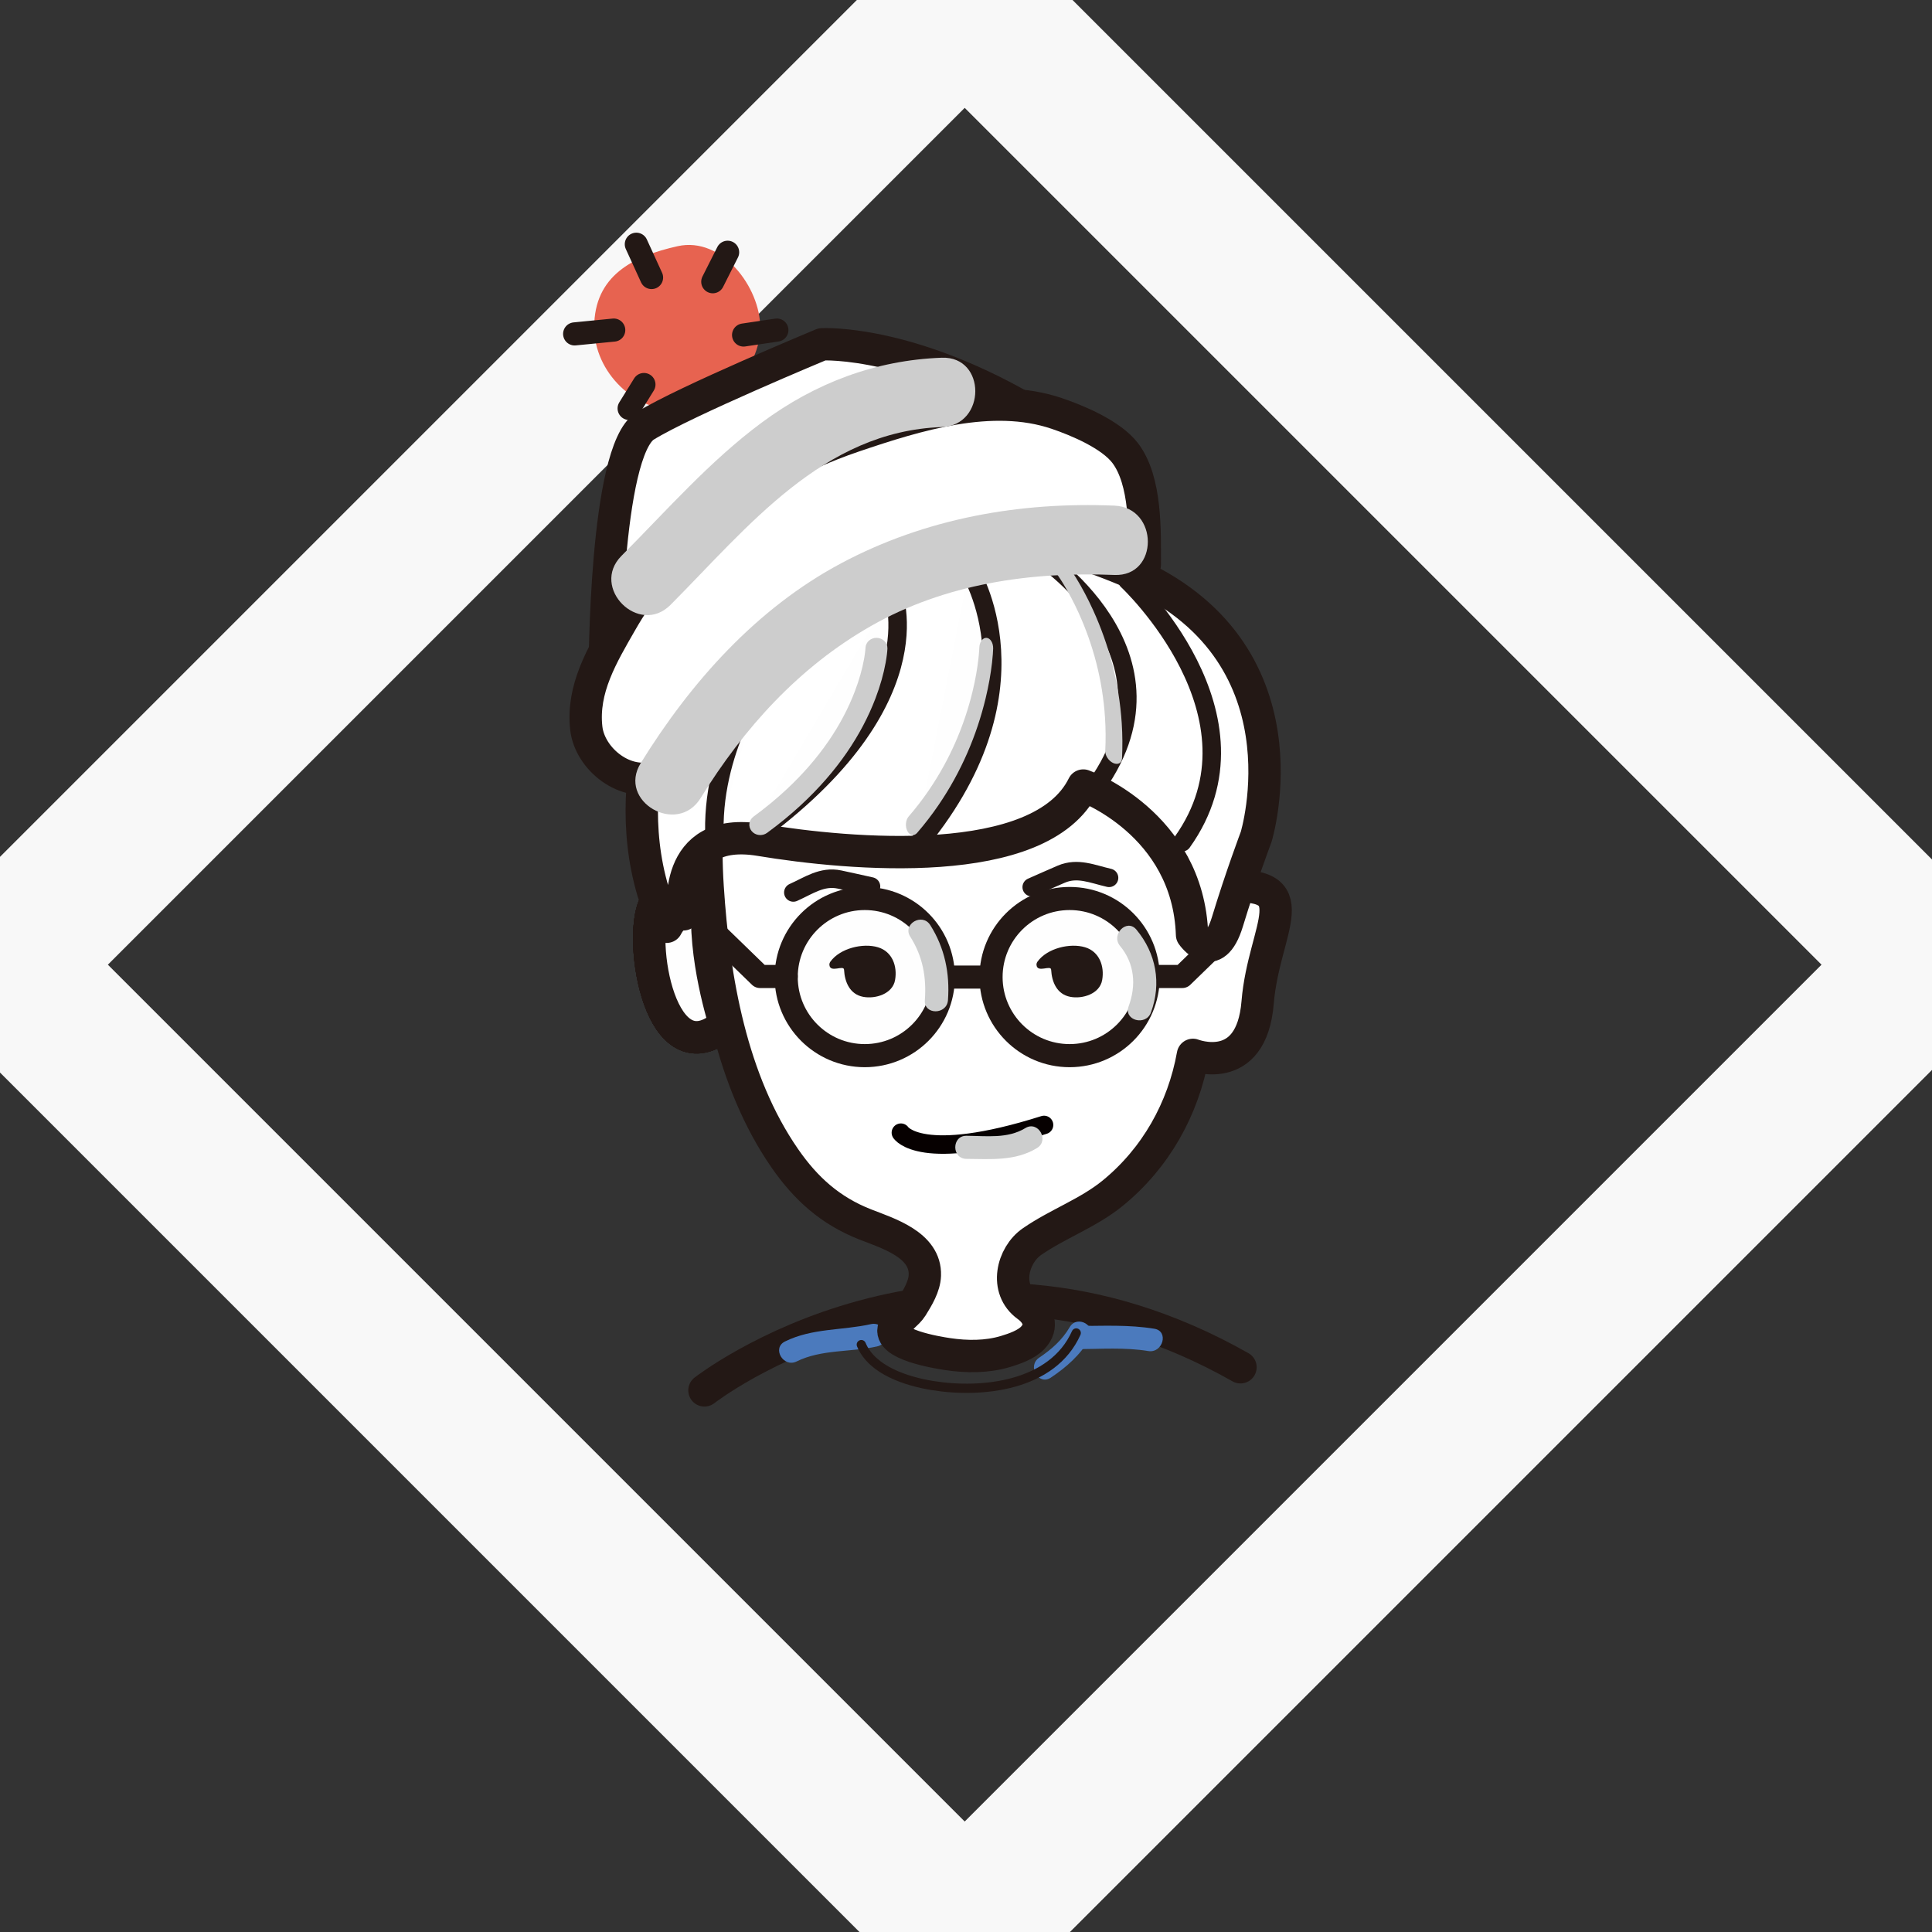 <?xml version="1.0" encoding="UTF-8" standalone="no"?>
<svg width="418px" height="418px" viewBox="0 0 418 418" version="1.1" xmlns="http://www.w3.org/2000/svg" xmlns:xlink="http://www.w3.org/1999/xlink">
    <rect x="0" y="0" width="418" height="418" fill="#333333" stroke="none"/>
    <!-- Generator: Sketch 3.6 (26304) - http://www.bohemiancoding.com/sketch -->
    <title>avatar copy</title>
    <desc>Created with Sketch.</desc>
    <defs></defs>
    <g id="Page-1" stroke="none" stroke-width="1" fill="none" fill-rule="evenodd">
        <g id="avatar-copy">
            <rect id="Rectangle-295" stroke="#F8F8F8" stroke-width="33" transform="translate(208.717, 208.717) rotate(-315) translate(-208.717, -208.717) " x="61.133" y="61.133" width="295.168" height="295.168"></rect>
            <g id="Group-5" transform="translate(112, 50)">
                <g id="Page-1">
                    <path d="M52.477,20.802 C52.477,29.862 44.035,38.359 35.1,38.753 C25.355,39.183 16.558,30.486 16.558,20.802 C16.558,9.653 24.951,5.413 34.614,3.264 C44.258,1.118 52.477,12.235 52.477,20.802" id="Fill-1" fill="#E76350"></path>
                    <g id="Group-8" transform="translate(9, 0)">
                        <path d="M33.212,10.957 L36.427,4.577" id="Fill-5" fill="#FEFEFE"></path>
                        <path d="M33.212,10.957 L36.427,4.577" id="Stroke-7" stroke="#231815" stroke-width="5" stroke-linecap="round" stroke-linejoin="round"></path>
                    </g>
                    <g id="Group-12" transform="translate(9, 0)">
                        <path d="M39.877,22.484 L47.079,21.412" id="Fill-9" fill="#FEFEFE"></path>
                        <path d="M39.877,22.484 L47.079,21.412" id="Stroke-11" stroke="#231815" stroke-width="5" stroke-linecap="round" stroke-linejoin="round"></path>
                    </g>
                    <g id="Group-16" transform="translate(9, 0)">
                        <path d="M32.712,34.347 L34.819,40.057" id="Fill-13" fill="#FEFEFE"></path>
                        <path d="M32.712,34.347 L34.819,40.057" id="Stroke-15" stroke="#231815" stroke-width="5" stroke-linecap="round" stroke-linejoin="round"></path>
                    </g>
                    <g id="Group-20" transform="translate(9, 0)">
                        <path d="M18.32,33.193 L15.115,38.368" id="Fill-17" fill="#FEFEFE"></path>
                        <path d="M18.32,33.193 L15.115,38.368" id="Stroke-19" stroke="#231815" stroke-width="5" stroke-linecap="round" stroke-linejoin="round"></path>
                    </g>
                    <g id="Group-24" transform="translate(9, 0)">
                        <path d="M19.969,10.047 L16.672,2.841" id="Fill-21" fill="#FEFEFE"></path>
                        <path d="M19.969,10.047 L16.672,2.841" id="Stroke-23" stroke="#231815" stroke-width="5" stroke-linecap="round" stroke-linejoin="round"></path>
                    </g>
                    <g id="Group-28" transform="translate(9, 0)">
                        <path d="M11.786,21.413 L3.328,22.242" id="Fill-25" fill="#FEFEFE"></path>
                        <path d="M11.786,21.413 L3.328,22.242" id="Stroke-27" stroke="#231815" stroke-width="5" stroke-linecap="round" stroke-linejoin="round"></path>
                    </g>
                    <path d="M41.188,144.663 C41.188,144.663 33.191,138.378 29.605,145.858 C26.018,153.338 30.843,183.817 44.874,171.574 C44.874,171.574 40.017,156.783 41.188,144.663" id="Fill-29" fill="#FEFEFE"></path>
                    <path d="M41.188,144.663 C41.188,144.663 33.191,138.378 29.605,145.858 C26.018,153.338 30.843,183.817 44.874,171.574 C44.874,171.574 40.017,156.783 41.188,144.663 L41.188,144.663 Z" id="Stroke-31" stroke="#231815" stroke-width="7" stroke-linecap="round" stroke-linejoin="round"></path>
                    <path d="M40.412,250.816 C40.412,250.816 92.931,209.816 156.386,245.816" id="Stroke-33" stroke="#231815" stroke-width="7" stroke-linecap="round" stroke-linejoin="round"></path>
                    <path d="M41.188,144.673 C41.188,144.673 33.191,138.388 29.605,145.868 C26.018,153.348 30.843,183.827 44.874,171.584 C44.874,171.584 40.017,156.793 41.188,144.673" id="Fill-35" fill="#FEFEFE"></path>
                    <path d="M41.188,144.673 C41.188,144.673 33.191,138.388 29.605,145.868 C26.018,153.348 30.843,183.827 44.874,171.584 C44.874,171.584 40.017,156.793 41.188,144.673 L41.188,144.673 Z" id="Stroke-37" stroke="#231815" stroke-width="7" stroke-linecap="round" stroke-linejoin="round"></path>
                    <path d="M153.63,151.554 C153.63,151.554 156.741,156.096 153.876,161.765 C153.876,161.765 154.51,157.376 157.131,157.272" id="Stroke-39" stroke="#231815" stroke-linecap="round" stroke-linejoin="round"></path>
                    <path d="M34.919,147.75 C34.919,147.75 38.03,152.292 35.165,157.96 C35.165,157.96 35.799,153.571 38.42,153.468" id="Stroke-41" stroke="#231815" stroke-linecap="round" stroke-linejoin="round"></path>
                    <path d="M41.188,144.653 C41.188,144.653 33.191,138.368 29.605,145.848 C26.018,153.328 30.843,183.807 44.874,171.564 C44.874,171.564 40.017,156.773 41.188,144.653" id="Fill-43" fill="#FEFEFE"></path>
                    <path d="M41.188,144.653 C41.188,144.653 33.191,138.368 29.605,145.848 C26.018,153.328 30.843,183.807 44.874,171.564 C44.874,171.564 40.017,156.773 41.188,144.653 L41.188,144.653 Z" id="Stroke-45" stroke="#231815" stroke-width="7" stroke-linecap="round" stroke-linejoin="round"></path>
                    <path d="M41.188,144.614 C41.188,144.614 33.191,138.329 29.605,145.809 C26.018,153.289 30.843,183.768 44.874,171.525 C44.874,171.525 40.017,156.734 41.188,144.614" id="Fill-47" fill="#FEFEFE"></path>
                    <path d="M41.188,144.614 C41.188,144.614 33.191,138.329 29.605,145.809 C26.018,153.289 30.843,183.768 44.874,171.525 C44.874,171.525 40.017,156.734 41.188,144.614 L41.188,144.614 Z" id="Stroke-49" stroke="#231815" stroke-width="7" stroke-linecap="round" stroke-linejoin="round"></path>
                    <path d="M41.188,144.624 C41.188,144.624 33.191,138.339 29.605,145.819 C26.018,153.299 30.843,183.778 44.874,171.535 C44.874,171.535 40.017,156.744 41.188,144.624" id="Fill-51" fill="#FEFEFE"></path>
                    <path d="M41.188,144.624 C41.188,144.624 33.191,138.339 29.605,145.819 C26.018,153.299 30.843,183.778 44.874,171.535 C44.874,171.535 40.017,156.744 41.188,144.624 L41.188,144.624 Z" id="Stroke-53" stroke="#231815" stroke-width="7" stroke-linecap="round" stroke-linejoin="round"></path>
                    <path d="M41.188,144.634 C41.188,144.634 33.191,138.349 29.605,145.829 C26.018,153.309 30.843,183.788 44.874,171.545 C44.874,171.545 40.017,156.754 41.188,144.634" id="Fill-55" fill="#FEFEFE"></path>
                    <path d="M115.36,248.055 C118.745,245.782 121.672,243.207 123.756,239.658 C125.394,236.872 121.072,234.357 119.44,237.135 C117.795,239.934 115.507,241.944 112.837,243.738 C110.175,245.525 112.674,249.858 115.36,248.055" id="Fill-129" fill="#4B7ABD" style="mix-blend-mode: multiply;"></path>
                    <path d="M121.099,241.896 C126.218,241.866 131.356,241.474 136.434,242.307 C139.587,242.824 140.94,238.006 137.764,237.485 C132.209,236.575 126.7,236.863 121.099,236.896 C117.875,236.915 117.873,241.915 121.099,241.896" id="Fill-131" fill="#4B7ABD" style="mix-blend-mode: multiply;"></path>
                    <path d="M76.434,236.485 C70.14,237.886 63.761,237.317 57.837,240.237 C54.945,241.663 57.48,245.975 60.361,244.554 C65.732,241.907 72.023,242.585 77.764,241.306 C80.911,240.606 79.576,235.785 76.434,236.485" id="Fill-133" fill="#4B7ABD" style="mix-blend-mode: multiply;"></path>
                    <path d="M41.188,144.634 C41.188,144.634 33.191,138.349 29.605,145.829 C26.018,153.309 30.843,183.788 44.874,171.545 C44.874,171.545 40.017,156.754 41.188,144.634 L41.188,144.634 Z" id="Stroke-57" stroke="#231815" stroke-width="7" stroke-linecap="round" stroke-linejoin="round"></path>
                    <path d="M41.099,141.896 C42.383,161.831 46.211,183.849 57.768,200.567 C62.347,207.19 67.671,211.956 75.182,214.907 C80.095,216.837 88.339,219.306 88.098,225.931 C88.01,228.344 86.527,230.755 85.283,232.761 C84.308,234.331 82.124,235.584 81.438,237.246 C79.946,240.862 90.651,242.614 93.051,242.97 C97.186,243.584 101.549,243.612 105.581,242.393 C107.488,241.817 110.005,240.942 111.423,239.466 C113.839,236.952 112.612,234.252 110.266,232.563 C105.181,228.901 107.04,221.567 111.271,218.637 C116.869,214.761 123.425,212.485 128.738,208.154 C138.012,200.591 143.988,189.98 146.1,178.228 C146.1,178.228 158.763,183.229 160.096,166.896 C161.429,150.563 171.763,140.229 152.096,141.896 L153.096,134.229 C153.096,134.229 159.763,101.229 108.096,102.229 C56.429,103.229 38.436,100.563 41.099,141.896" id="Fill-59" fill="#FFFFFF"></path>
                    <path d="M41.099,141.896 C42.383,161.831 46.211,183.849 57.768,200.567 C62.347,207.19 67.671,211.956 75.182,214.907 C80.095,216.837 88.339,219.306 88.098,225.931 C88.01,228.344 86.527,230.755 85.283,232.761 C84.308,234.331 82.124,235.584 81.438,237.246 C79.946,240.862 90.651,242.614 93.051,242.97 C97.186,243.584 101.549,243.612 105.581,242.393 C107.488,241.817 110.005,240.942 111.423,239.466 C113.839,236.952 112.612,234.252 110.266,232.563 C105.181,228.901 107.04,221.567 111.271,218.637 C116.869,214.761 123.425,212.485 128.738,208.154 C138.012,200.591 143.988,189.98 146.1,178.228 C146.1,178.228 158.763,183.229 160.096,166.896 C161.429,150.563 171.763,140.229 152.096,141.896 L153.096,134.229 C153.096,134.229 159.763,101.229 108.096,102.229 C56.429,103.229 38.436,100.563 41.099,141.896 L41.099,141.896 Z" id="Stroke-61" stroke="#231815" stroke-width="7" stroke-linecap="round" stroke-linejoin="round"></path>
                    <path d="M41.188,144.644 C41.188,144.644 33.191,138.359 29.605,145.839 C26.018,153.319 30.843,183.798 44.874,171.555 C44.874,171.555 40.017,156.764 41.188,144.644" id="Fill-63" fill="#FEFEFE"></path>
                    <path d="M41.188,144.644 C41.188,144.644 33.191,138.359 29.605,145.839 C26.018,153.319 30.843,183.798 44.874,171.555 C44.874,171.555 40.017,156.764 41.188,144.644 L41.188,144.644 Z" id="Stroke-65" stroke="#231815" stroke-width="7" stroke-linecap="round" stroke-linejoin="round"></path>
                    <path d="M74.349,240.916 C76.685,246.548 84.311,248.885 89.686,249.762 C100.507,251.53 115.714,249.874 120.849,238.395" id="Stroke-67" stroke="#231815" stroke-width="2" stroke-linecap="round" stroke-linejoin="round"></path>
                    <path d="M35.878,147.82 C35.878,147.82 33.092,128.503 52.445,131.718 C71.8,134.933 113.155,138.679 122.375,119.956 C122.375,119.956 145.093,128.012 145.907,152.243 C145.907,152.243 150.616,159.118 153.558,149.434 C156.498,139.749 159.777,131.062 159.777,131.062 C159.777,131.062 172.197,90.652 132.092,73.564 C91.986,56.476 50.355,62.398 33.545,93.502 C33.545,93.502 19.398,123.589 32.229,150.511 C32.229,150.511 33.874,147.164 35.878,147.82" id="Fill-69" fill="#FFFFFF"></path>
                    <path d="M35.878,147.82 C35.878,147.82 33.092,128.503 52.445,131.718 C71.8,134.933 113.155,138.679 122.375,119.956 C122.375,119.956 145.093,128.012 145.907,152.243 C145.907,152.243 150.616,159.118 153.558,149.434 C156.498,139.749 159.777,131.062 159.777,131.062 C159.777,131.062 172.197,90.652 132.092,73.564 C91.986,56.476 50.355,62.398 33.545,93.502 C33.545,93.502 19.398,123.589 32.229,150.511 C32.229,150.511 33.874,147.164 35.878,147.82 L35.878,147.82 Z" id="Stroke-71" stroke="#231815" stroke-width="7" stroke-linecap="round" stroke-linejoin="round"></path>
                    <path d="M111.976,69.515 C111.976,69.515 146.919,91.48 124.275,121.301" id="Stroke-73" stroke="#231815" stroke-width="4" stroke-linecap="round" stroke-linejoin="round"></path>
                    <path d="M18.847,95.408 C18.847,95.408 18.848,47.53 27.598,42.137 C36.348,36.744 65.848,24.494 65.848,24.494 C65.848,24.494 86.598,23.28 115.848,42.137 C115.848,42.137 50.096,48.572 18.847,95.408" id="Fill-75" fill="#FFFFFF"></path>
                    <path d="M18.847,95.408 C18.847,95.408 18.848,47.53 27.598,42.137 C36.348,36.744 65.848,24.494 65.848,24.494 C65.848,24.494 86.598,23.28 115.848,42.137 C115.848,42.137 50.096,48.572 18.847,95.408 L18.847,95.408 Z" id="Stroke-77" stroke="#231815" stroke-width="7" stroke-linecap="round" stroke-linejoin="round"></path>
                    <path d="M131.909,75.561 C131.909,75.561 163.319,104.912 143.763,132.227" id="Stroke-79" stroke="#231815" stroke-width="4" stroke-linecap="round" stroke-linejoin="round"></path>
                    <path d="M30.349,117.913 C30.349,117.913 74.35,56.173 135.683,72.174 C135.683,65.035 136.02,54.045 131.44,48.023 C128.413,44.043 121.168,40.987 116.614,39.447 C102.552,34.693 86.236,39.789 72.789,44.346 C59.423,48.875 46.912,56.033 36.791,65.93 C31.153,71.445 26.311,77.746 22.388,84.587 C18.297,91.721 13.883,99.03 14.846,107.555 C15.606,114.284 23.453,120.491 30.349,117.913" id="Fill-81" fill="#FFFFFF"></path>
                    <path d="M30.349,117.913 C30.349,117.913 74.35,56.173 135.683,72.174 C135.683,65.035 136.02,54.045 131.44,48.023 C128.413,44.043 121.168,40.987 116.614,39.447 C102.552,34.693 86.236,39.789 72.789,44.346 C59.423,48.875 46.912,56.033 36.791,65.93 C31.153,71.445 26.311,77.746 22.388,84.587 C18.297,91.721 13.883,99.03 14.846,107.555 C15.606,114.284 23.453,120.491 30.349,117.913 L30.349,117.913 Z" id="Stroke-83" stroke="#231815" stroke-width="7" stroke-linecap="round" stroke-linejoin="round"></path>
                    <g id="Group-88" transform="translate(85, 73)">
                        <path d="M12.67,0.229 C12.67,0.229 29.767,26.562 0.767,60.562" id="Fill-85" fill="#FEFEFE"></path>
                        <path d="M12.67,0.229 C12.67,0.229 29.767,26.562 0.767,60.562" id="Stroke-87" stroke="#231815" stroke-width="4" stroke-linecap="round" stroke-linejoin="round"></path>
                    </g>
                    <g id="Group-92" transform="translate(49, 78)">
                        <path d="M32.1,0.026 C32.1,0.026 42.433,24.56 0.1,54.228" id="Fill-89" fill="#FEFEFE"></path>
                        <path d="M32.1,0.026 C32.1,0.026 42.433,24.56 0.1,54.228" id="Stroke-91" stroke="#231815" stroke-width="4" stroke-linecap="round" stroke-linejoin="round"></path>
                    </g>
                    <g id="Group-96" transform="translate(42, 97)">
                        <path d="M10.433,0.562 C10.433,0.562 -1.155,16.895 0.766,36.562" id="Fill-93" fill="#FEFEFE"></path>
                        <path d="M10.433,0.562 C10.433,0.562 -1.155,16.895 0.766,36.562" id="Stroke-95" stroke="#231815" stroke-width="4" stroke-linecap="round" stroke-linejoin="round"></path>
                    </g>
                    <path d="M92.099,161.396 C92.099,170.785 84.488,178.396 75.099,178.396 C65.71,178.396 58.099,170.785 58.099,161.396 C58.099,152.007 65.71,144.396 75.099,144.396 C84.488,144.396 92.099,152.007 92.099,161.396" id="Fill-97" fill="#FEFEFE"></path>
                    <path d="M92.099,161.396 C92.099,170.785 84.488,178.396 75.099,178.396 C65.71,178.396 58.099,170.785 58.099,161.396 C58.099,152.007 65.71,144.396 75.099,144.396 C84.488,144.396 92.099,152.007 92.099,161.396 L92.099,161.396 Z" id="Stroke-99" stroke="#231815" stroke-width="5" stroke-linecap="round" stroke-linejoin="round"></path>
                    <path d="M136.419,161.396 C136.419,170.785 128.808,178.396 119.419,178.396 C110.03,178.396 102.419,170.785 102.419,161.396 C102.419,152.007 110.03,144.396 119.419,144.396 C128.808,144.396 136.419,152.007 136.419,161.396" id="Fill-101" fill="#FEFEFE"></path>
                    <path d="M136.419,161.396 C136.419,170.785 128.808,178.396 119.419,178.396 C110.03,178.396 102.419,170.785 102.419,161.396 C102.419,152.007 110.03,144.396 119.419,144.396 C128.808,144.396 136.419,152.007 136.419,161.396 L136.419,161.396 Z" id="Stroke-103" stroke="#231815" stroke-width="5" stroke-linecap="round" stroke-linejoin="round"></path>
                    <g id="Group-108" transform="translate(92, 161)">
                        <path d="M0.099,0.396 L8.099,0.396" id="Fill-105" fill="#FEFEFE"></path>
                        <path d="M0.099,0.396 L8.099,0.396" id="Stroke-107" stroke="#231815" stroke-width="5" stroke-linecap="round" stroke-linejoin="round"></path>
                    </g>
                    <path d="M67.689,158.018 C69.782,155.155 74.707,153.969 77.956,154.948 C81.07,155.888 82.186,159.067 81.651,162.056 C81.118,165.036 77.409,166.179 74.751,165.671 C71.871,165.121 70.757,162.493 70.614,159.799 C70.553,158.7 67.59,160.582 67.445,158.761 C67.424,158.491 67.525,158.244 67.689,158.018" id="Fill-109" fill="#231815"></path>
                    <path d="M112.497,158.018 C114.59,155.155 119.515,153.969 122.763,154.948 C125.878,155.888 126.994,159.067 126.459,162.056 C125.926,165.036 122.216,166.179 119.559,165.671 C116.679,165.121 115.565,162.493 115.421,159.799 C115.361,158.7 112.397,160.582 112.253,158.761 C112.231,158.491 112.333,158.244 112.497,158.018" id="Fill-111" fill="#231815"></path>
                    <path d="M59.641,143.094 C62.973,141.605 65.843,139.492 69.621,140.287 C71.901,140.767 74.172,141.288 76.448,141.788" id="Stroke-113" stroke="#231815" stroke-width="4" stroke-linecap="round" stroke-linejoin="round"></path>
                    <path d="M127.952,139.928 C124.392,139.12 121.164,137.611 117.614,139.131 C115.473,140.048 113.348,141.004 111.215,141.94" id="Stroke-115" stroke="#231815" stroke-width="4" stroke-linecap="round" stroke-linejoin="round"></path>
                    <path d="M58.099,161.267 L52.433,161.267 L40.845,150.017" id="Stroke-117" stroke="#231815" stroke-width="5" stroke-linecap="round" stroke-linejoin="round"></path>
                    <path d="M138.127,161.267 L143.793,161.267 L152.458,152.854" id="Stroke-119" stroke="#231815" stroke-width="5" stroke-linecap="round" stroke-linejoin="round"></path>
                    <path d="M82.911,195.061 C82.911,195.061 87.196,201.841 113.886,193.388" id="Stroke-121" stroke="#060000" stroke-width="4" stroke-linecap="round" stroke-linejoin="round"></path>
                    <path d="M129.099,59.396 C108.563,58.55 88.234,62.146 70,71.863 C51.665,81.634 37.419,97.632 26.623,115.111 C21.525,123.365 34.503,130.892 39.575,122.681 C48.936,107.527 60.865,94.312 76.451,85.433 C92.449,76.319 110.927,73.648 129.099,74.396 C138.775,74.794 138.737,59.793 129.099,59.396" id="Fill-123" fill="#CDCDCD" style="mix-blend-mode: multiply;"></path>
                    <path d="M91.766,27.396 C77.4,27.912 64.319,32.895 52.816,41.422 C41.543,49.78 32.314,60.358 22.462,70.259 C15.635,77.121 26.241,87.729 33.07,80.866 C49.813,64.038 66.026,43.32 91.766,42.396 C101.41,42.05 101.444,27.049 91.766,27.396" id="Fill-125" fill="#CDCDCD" style="mix-blend-mode: multiply;"></path>
                    <path d="M97.098,200.729 C102.369,200.765 107.669,201.248 112.36,198.388 C115.108,196.712 112.597,192.387 109.836,194.07 C105.994,196.413 101.404,195.759 97.098,195.729 C93.872,195.707 93.875,200.707 97.098,200.729" id="Fill-127" fill="#CDCECE" style="mix-blend-mode: multiply;"></path>
                    <path d="M130.331,154.664 C133.501,158.478 133.86,163.19 132.187,167.732 C131.071,170.765 135.905,172.06 137.01,169.061 C139.332,162.751 138.141,156.272 133.866,151.129 C131.804,148.646 128.286,152.204 130.331,154.664" id="Fill-135" fill="#CDCECE" style="mix-blend-mode: multiply;"></path>
                    <path d="M84.94,152.658 C87.643,156.918 88.468,161.406 88.098,166.396 C87.86,169.615 92.861,169.592 93.098,166.396 C93.529,160.591 92.393,155.076 89.256,150.135 C87.535,147.421 83.207,149.927 84.94,152.658" id="Fill-137" fill="#CDCECE" style="mix-blend-mode: multiply;"></path>
                </g>
                <path d="M75.256,90.169 C75.253,90.247 75.24,90.443 75.209,90.749 C75.154,91.288 75.065,91.92 74.934,92.639 C74.553,94.726 73.912,97.064 72.946,99.591 C70.167,106.868 65.34,114.164 57.951,120.999 C55.839,122.953 53.539,124.845 51.044,126.667 C50.008,127.424 49.818,128.829 50.62,129.806 C51.423,130.783 52.913,130.961 53.949,130.205 C56.59,128.276 59.03,126.27 61.274,124.193 C69.188,116.872 74.396,109 77.411,101.108 C78.473,98.326 79.184,95.735 79.61,93.397 C79.872,91.964 79.979,90.913 79.999,90.306 C80.039,89.071 79.01,88.039 77.7,88.001 C76.39,87.963 75.296,88.934 75.256,90.169 L75.256,90.169 Z" id="Shape" fill="#CDCDCD" style="mix-blend-mode: multiply;"></path>
                <path d="M99.879,90.169 C99.877,90.247 99.869,90.443 99.849,90.749 C99.814,91.288 99.758,91.92 99.675,92.639 C99.435,94.726 99.03,97.064 98.42,99.591 C96.664,106.868 93.614,114.164 88.945,120.999 C87.611,122.953 86.158,124.845 84.581,126.667 C83.927,127.424 83.807,128.829 84.314,129.806 C84.821,130.783 85.763,130.961 86.417,130.205 C88.086,128.276 89.627,126.27 91.045,124.193 C96.045,116.872 99.336,109 101.241,101.108 C101.912,98.326 102.361,95.735 102.63,93.397 C102.795,91.964 102.863,90.913 102.876,90.306 C102.901,89.071 102.251,88.039 101.423,88.001 C100.596,87.963 99.904,88.934 99.879,90.169 L99.879,90.169 Z" id="Shape-Copy" fill="#CDCDCD" style="mix-blend-mode: multiply;"></path>
                <path d="M129.879,74.169 C129.877,74.247 129.869,74.443 129.849,74.749 C129.814,75.288 129.758,75.92 129.675,76.639 C129.435,78.726 129.03,81.064 128.42,83.591 C126.664,90.868 123.614,98.164 118.945,104.999 C117.611,106.953 116.158,108.845 114.581,110.667 C113.927,111.424 113.807,112.829 114.314,113.806 C114.821,114.783 115.763,114.961 116.417,114.205 C118.086,112.276 119.627,110.27 121.045,108.193 C126.045,100.872 129.336,93 131.241,85.108 C131.912,82.326 132.361,79.735 132.63,77.397 C132.795,75.964 132.863,74.913 132.876,74.306 C132.901,73.071 132.251,72.039 131.423,72.001 C130.596,71.963 129.904,72.934 129.879,74.169 L129.879,74.169 Z" id="Shape-Copy-2" fill="#CDCDCD" style="mix-blend-mode: multiply;" transform="translate(123.438, 93.337) rotate(-38) translate(-123.438, -93.337) "></path>
            </g>
        </g>
    </g>
</svg>